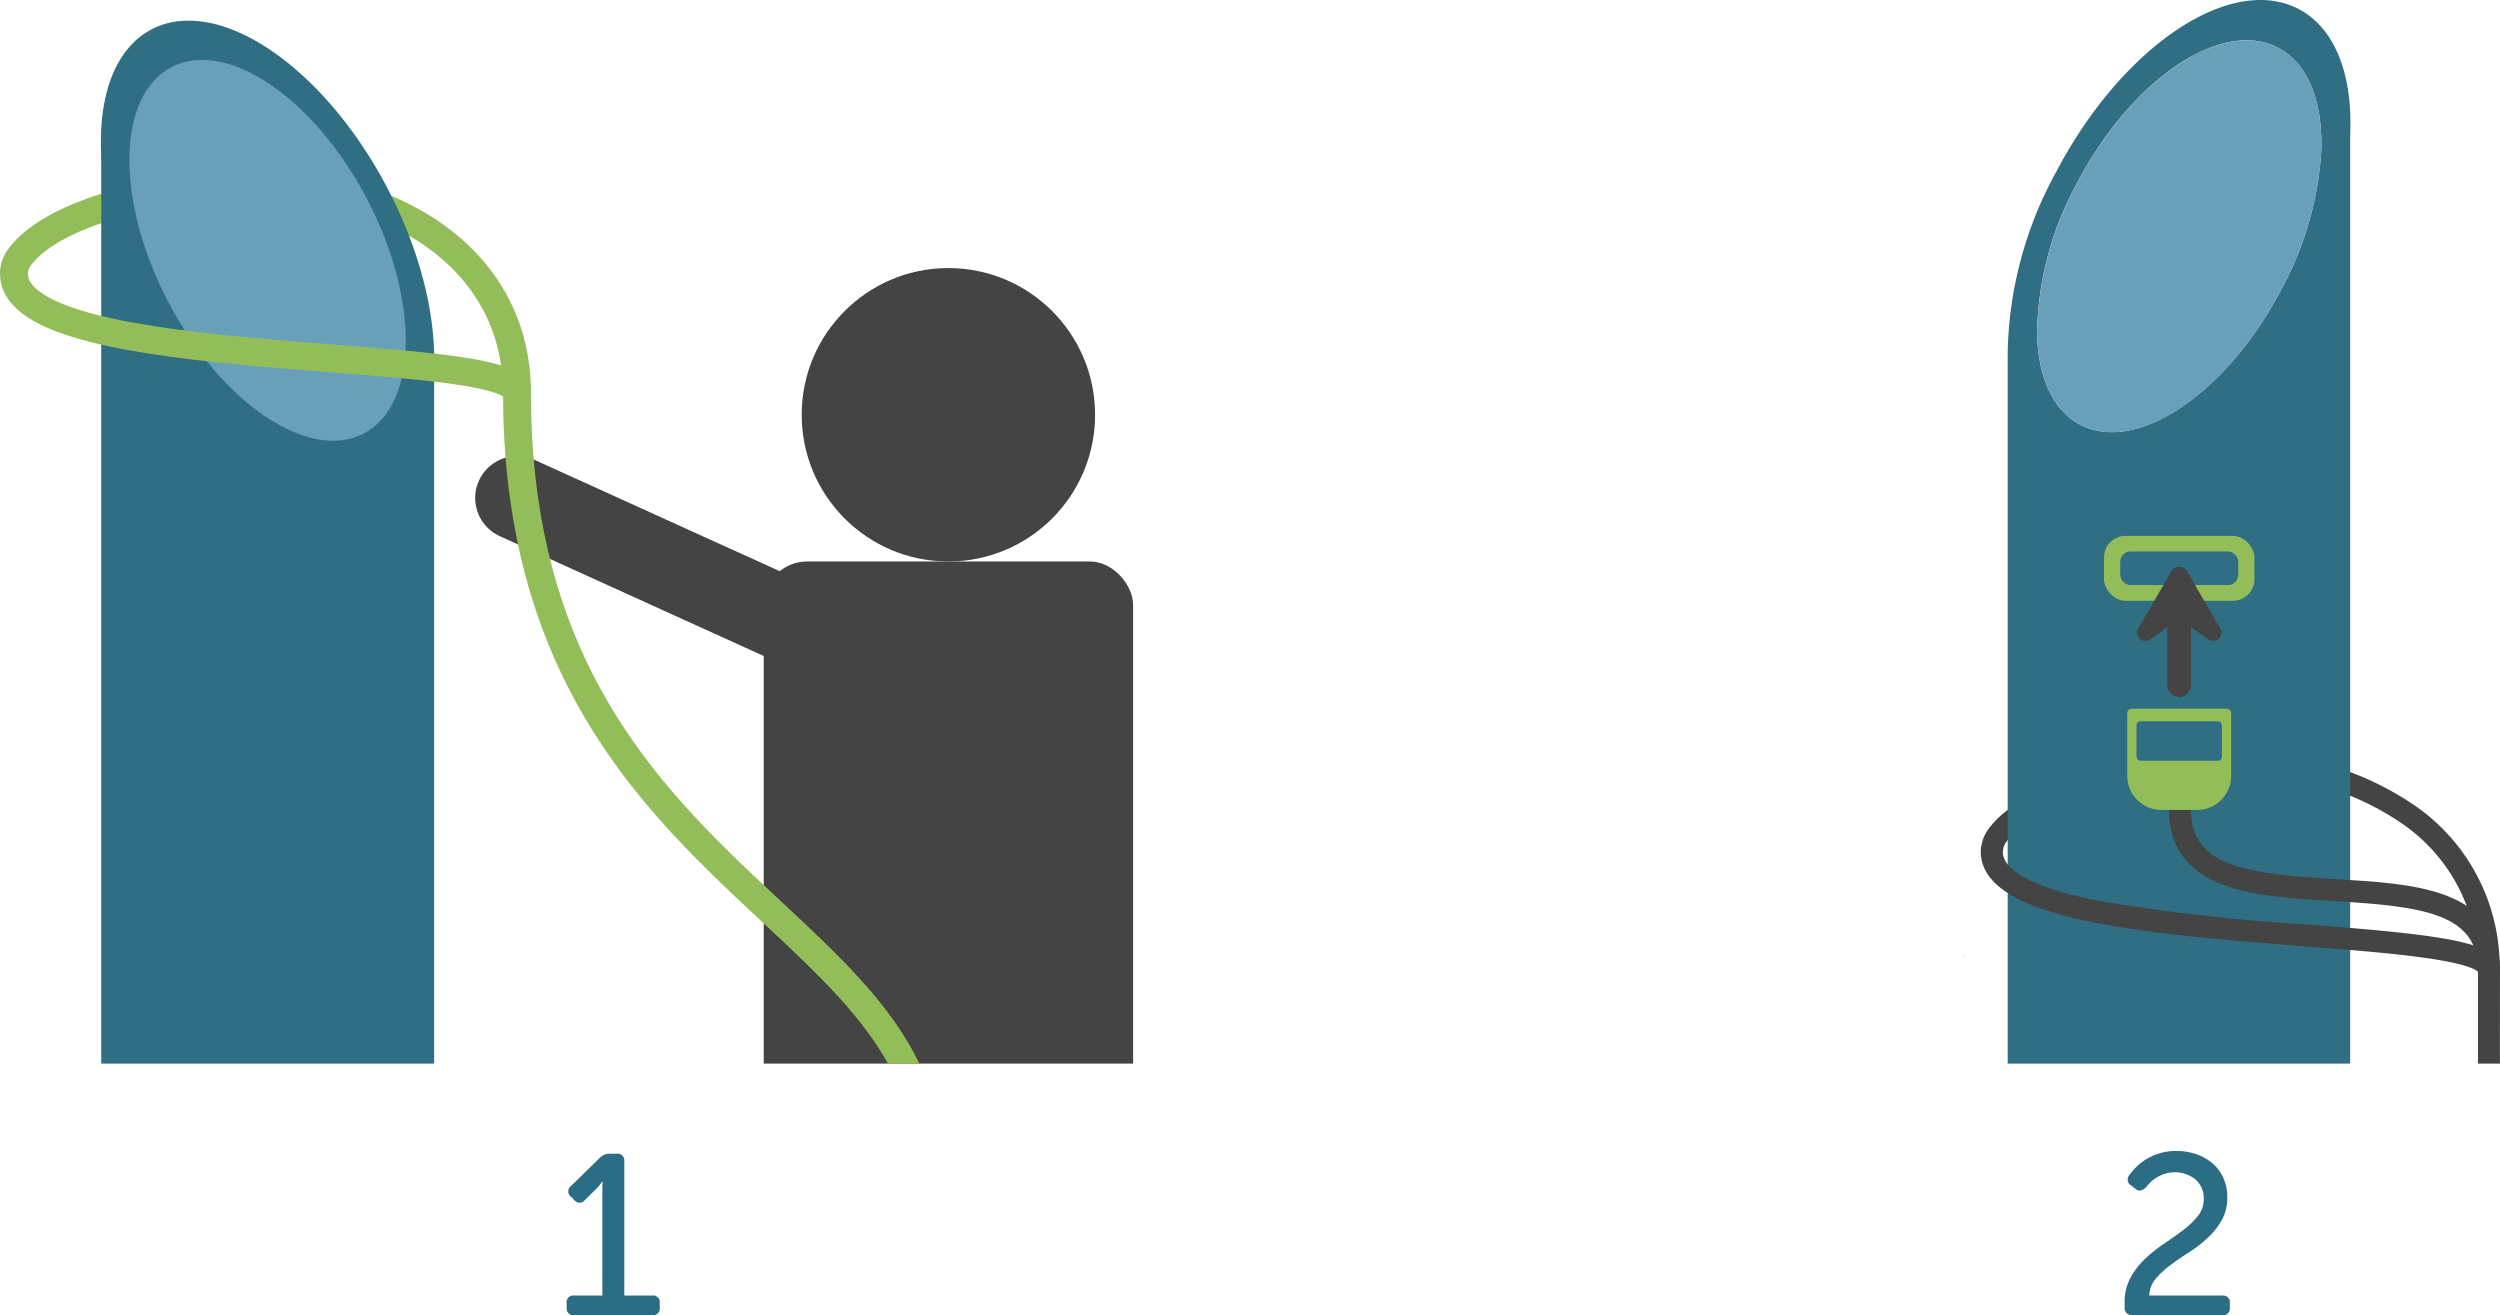 <svg id="Layer_1" data-name="Layer 1" xmlns="http://www.w3.org/2000/svg" xmlns:xlink="http://www.w3.org/1999/xlink" viewBox="0 0 218.605 115.003"><defs><style>.cls-1,.cls-3,.cls-7,.cls-8{fill:none;}.cls-2{clip-path:url(#clip-path);}.cls-3,.cls-8{stroke:#93bd59;stroke-width:2.443px;}.cls-3,.cls-7,.cls-8{stroke-miterlimit:10;}.cls-4{fill:#444;}.cls-5{fill:#2f6e83;}.cls-6{fill:#67a0b8;}.cls-7{stroke:#444;stroke-width:7.33px;}.cls-7,.cls-8{stroke-linecap:round;}.cls-9{isolation:isolate;}.cls-10{fill:#2b6d85;}.cls-11{clip-path:url(#clip-path-2);}.cls-12{fill:#396eb5;}.cls-13{fill:#93bd59;}.cls-14{fill:#2f6e84;}</style><clipPath id="clip-path" transform="translate(-569.46 -327.857)"><rect class="cls-1" x="560.5" y="320.86" width="122" height="100"/></clipPath><clipPath id="clip-path-2" transform="translate(-569.46 -327.857)"><rect class="cls-1" x="683.5" y="320.86" width="122" height="100"/></clipPath></defs><g class="cls-2"><g id="Mask_Group_13" data-name="Mask Group 13"><g id="Layer_16" data-name="Layer 16"><path id="Path_236" data-name="Path 236" class="cls-3" d="M614.671,362.284c0-12.455-11.784-18.183-21.646-18.242-10.181-.063-19.125,2.6-21.854,6.308a2.392,2.392,0,0,0-.49,1.429" transform="translate(-569.46 -327.857)"/><rect id="Rectangle_267" data-name="Rectangle 267" class="cls-4" x="66.781" y="49.095" width="32.3" height="52.757" rx="3.799"/><circle id="Ellipse_98" data-name="Ellipse 98" class="cls-4" cx="82.929" cy="36.268" r="12.828"/><path id="Path_237" data-name="Path 237" class="cls-5" d="M607.424,359.587v69.329a3.773,3.773,0,0,1-.021.483c-.369,5.233-6.735,9.389-14.552,9.389s-14.187-4.173-14.538-9.409a1.088,1.088,0,0,1,0-.212v-88.048Z" transform="translate(-569.46 -327.857)"/><ellipse id="Ellipse_99" data-name="Ellipse 99" class="cls-5" cx="592.856" cy="349.748" rx="11.809" ry="21.827" transform="translate(-664.115 -11.709) rotate(-27.74)"/><ellipse id="Ellipse_100" data-name="Ellipse 100" class="cls-6" cx="592.856" cy="349.748" rx="9.788" ry="18.092" transform="translate(-664.115 -11.71) rotate(-27.74)"/><line id="Line_131" data-name="Line 131" class="cls-7" x1="74.02" y1="56.623" x2="45.215" y2="43.545"/><path id="Path_238" data-name="Path 238" class="cls-8" d="M570.684,351.78c0,8.881,43.987,6.127,43.987,10.5,0,42.311,35.976,45.2,35.976,67.424" transform="translate(-569.46 -327.857)"/></g></g></g><g id="_1" data-name=" 1" class="cls-9"><g class="cls-9"><path class="cls-10" d="M619.01,441.801a.583.583,0,0,1,.66-.66h2.46v-9.721a1.55,1.55,0,0,1,.02-.26h-.04q-.06.101-.14.22a4.754,4.754,0,0,1-.48.54l-.9.881a.567.567,0,0,1-.92-.021l-.28-.28a.58.58,0,0,1,0-.939l2.56-2.5a1.131,1.131,0,0,1,.8-.32h.64a.583.583,0,0,1,.66.66v11.74h2.44a.583.583,0,0,1,.66.66v.399a.583.583,0,0,1-.66.66h-6.82a.583.583,0,0,1-.66-.66Z" transform="translate(-569.46 -327.857)"/></g></g><g id="_2" data-name=" 2" class="cls-9"><g class="cls-9"><path class="cls-10" d="M755.24,441.78a4.483,4.483,0,0,1,.51-2.189,6.72,6.72,0,0,1,1.28-1.66,12.324,12.324,0,0,1,1.67-1.33q.899-.601,1.67-1.19a7.323,7.323,0,0,0,1.28-1.23,2.308,2.308,0,0,0,.51-1.48,2.181,2.181,0,0,0-.71-1.7,2.908,2.908,0,0,0-2.71-.5,3.737,3.737,0,0,0-.71.33,2.95,2.95,0,0,0-.54.42,4.449,4.449,0,0,0-.37.41,1.095,1.095,0,0,1-.45.29.517.517,0,0,1-.49-.149l-.359-.28a.596.596,0,0,1-.181-.9,6.403,6.403,0,0,1,.551-.649,4.607,4.607,0,0,1,.859-.7,5.074,5.074,0,0,1,1.181-.55,4.897,4.897,0,0,1,1.529-.221,5.327,5.327,0,0,1,1.78.29,4.267,4.267,0,0,1,1.42.82,3.636,3.636,0,0,1,.93,1.28,4.091,4.091,0,0,1,.33,1.67,3.949,3.949,0,0,1-.5,2.02,6.609,6.609,0,0,1-1.25,1.55,11.489,11.489,0,0,1-1.63,1.25q-.88.561-1.64,1.131a7.127,7.127,0,0,0-1.271,1.199,2.306,2.306,0,0,0-.529,1.431h6.38a.584.584,0,0,1,.66.66v.399a.584.584,0,0,1-.66.66h-7.84a.769.769,0,0,1-.5-.16.601.601,0,0,1-.2-.5Z" transform="translate(-569.46 -327.857)"/></g></g><g class="cls-11"><g id="Mask_Group_19" data-name="Mask Group 19"><g id="Layer_16-2" data-name="Layer 16-2"><path id="Path_287" data-name="Path 287" class="cls-4" d="M788.038,412.695h-1.9a15.265,15.265,0,0,0-6.636-12.821,24.345,24.345,0,0,0-13.792-4.238h-.351c-10.631,0-18.328,2.923-20.461,5.838a1.4,1.4,0,0,0-.294.843h-1.927a3.318,3.318,0,0,1,.67-1.981c2.862-3.921,11.893-6.63,22.03-6.63h.339a26.391,26.391,0,0,1,14.917,4.6A17.173,17.173,0,0,1,788.038,412.695Z" transform="translate(-569.46 -327.857)"/><path id="Path_288" data-name="Path 288" class="cls-12" d="M771.145,411.357a1.314,1.314,0,0,1,0,.218h0Z" transform="translate(-569.46 -327.857)"/><path id="Path_289" data-name="Path 289" class="cls-12" d="M741.182,411.09v.5h.024A3.407,3.407,0,0,1,741.182,411.09Z" transform="translate(-569.46 -327.857)"/><path id="Path_290" data-name="Path 290" class="cls-12" d="M771.145,411.09v.266A1.961,1.961,0,0,0,771.145,411.09Z" transform="translate(-569.46 -327.857)"/><path id="Path_291" data-name="Path 291" class="cls-5" d="M770.463,328.65c-5.938-3.116-15.428,3.23-21.2,14.225a34.021,34.021,0,0,0-4.249,15.885v71.2a3.407,3.407,0,0,0,.024.5c.375,5.386,6.926,9.676,14.97,9.676s14.595-4.294,14.957-9.676a1.316,1.316,0,0,0,0-.218v-90.6C775.197,334.465,773.681,330.332,770.463,328.65Zm1.963,12.611a29.2,29.2,0,0,1-3.5,11.938c-4.786,9.1-12.655,14.377-17.578,11.789-2.419-1.278-3.685-4.229-3.762-7.983a28.1,28.1,0,0,1,3.512-13.175c4.794-9.1,12.651-14.373,17.574-11.793,2.691,1.42,3.949,4.887,3.755,9.229Z" transform="translate(-569.46 -327.857)"/><path id="Path_292" data-name="Path 292" class="cls-6" d="M772.427,341.266a29.2,29.2,0,0,1-3.5,11.938c-4.781,9.099-12.647,14.379-17.573,11.788-2.419-1.278-3.685-4.229-3.762-7.983a28.1,28.1,0,0,1,3.512-13.175c4.794-9.099,12.651-14.373,17.576-11.793C771.367,333.457,772.621,336.924,772.427,341.266Z" transform="translate(-569.46 -327.857)"/><path id="Path_293" data-name="Path 293" class="cls-4" d="M787.075,413.654a.956.956,0,0,1-.951-.843c-.177-.169-1.008-.7-4.717-1.209-2.822-.4-6.543-.689-10.482-1-13.893-1.1-28.262-2.238-28.262-8.281a.964.964,0,1,1,1.923,0c0,1.209,1.435,2.911,8.273,4.282a164.7,164.7,0,0,0,18.216,2.08c4.318.343,8.4.665,11.365,1.125,3.358.52,5.6,1.21,5.6,2.891A.964.964,0,0,1,787.075,413.654Z" transform="translate(-569.46 -327.857)"/><rect id="Rectangle_290" data-name="Rectangle 290" class="cls-13" x="183.978" y="46.856" width="13.155" height="5.681" rx="1.885"/><path id="Path_294" data-name="Path 294" class="cls-4" d="M788.038,441.86h-1.9v-29.165c0-4.943-4.765-5.584-12.607-6.047-3.4-.2-6.906-.4-9.579-1.387-3.225-1.181-4.838-3.4-4.838-6.6h1.923c0,4.955,4.769,5.6,12.627,6.068,3.391.2,6.9.4,9.563,1.387,3.225,1.177,4.838,3.391,4.838,6.584Z" transform="translate(-569.46 -327.857)"/><rect id="Rectangle_291" data-name="Rectangle 291" class="cls-14" x="185.397" y="48.222" width="10.317" height="2.939" rx="0.891"/><path id="Path_295" data-name="Path 295" class="cls-13" d="M764.558,390.223v5.471a2.987,2.987,0,0,1-2.987,2.987h-3.113a2.987,2.987,0,0,1-2.987-2.987v-5.471a.4.4,0,0,1,.4-.4h8.281a.4.4,0,0,1,.4.4h.006Z" transform="translate(-569.46 -327.857)"/><path id="Path_296" data-name="Path 296" class="cls-4" d="M760.014,381.982l2.54,1.782a.722.722,0,0,0,1.093-.847l-.04-.081-1.453-2.515-1.451-2.516a.806.806,0,0,0-1.371,0l-1.451,2.516-1.455,2.516a.798.798,0,0,0-.044.081.722.722,0,0,0,1.1.847Z" transform="translate(-569.46 -327.857)"/><path id="Path_297" data-name="Path 297" class="cls-4" d="M760.014,388.795a1.044,1.044,0,0,1-1.044-1.04v-5.773a1.044,1.044,0,0,1,2.084,0v5.773a1.04,1.04,0,0,1-1.04,1.04Z" transform="translate(-569.46 -327.857)"/><rect id="Rectangle_292" data-name="Rectangle 292" class="cls-14" x="186.82" y="63.075" width="7.471" height="3.447" rx="0.35"/></g></g></g></svg>